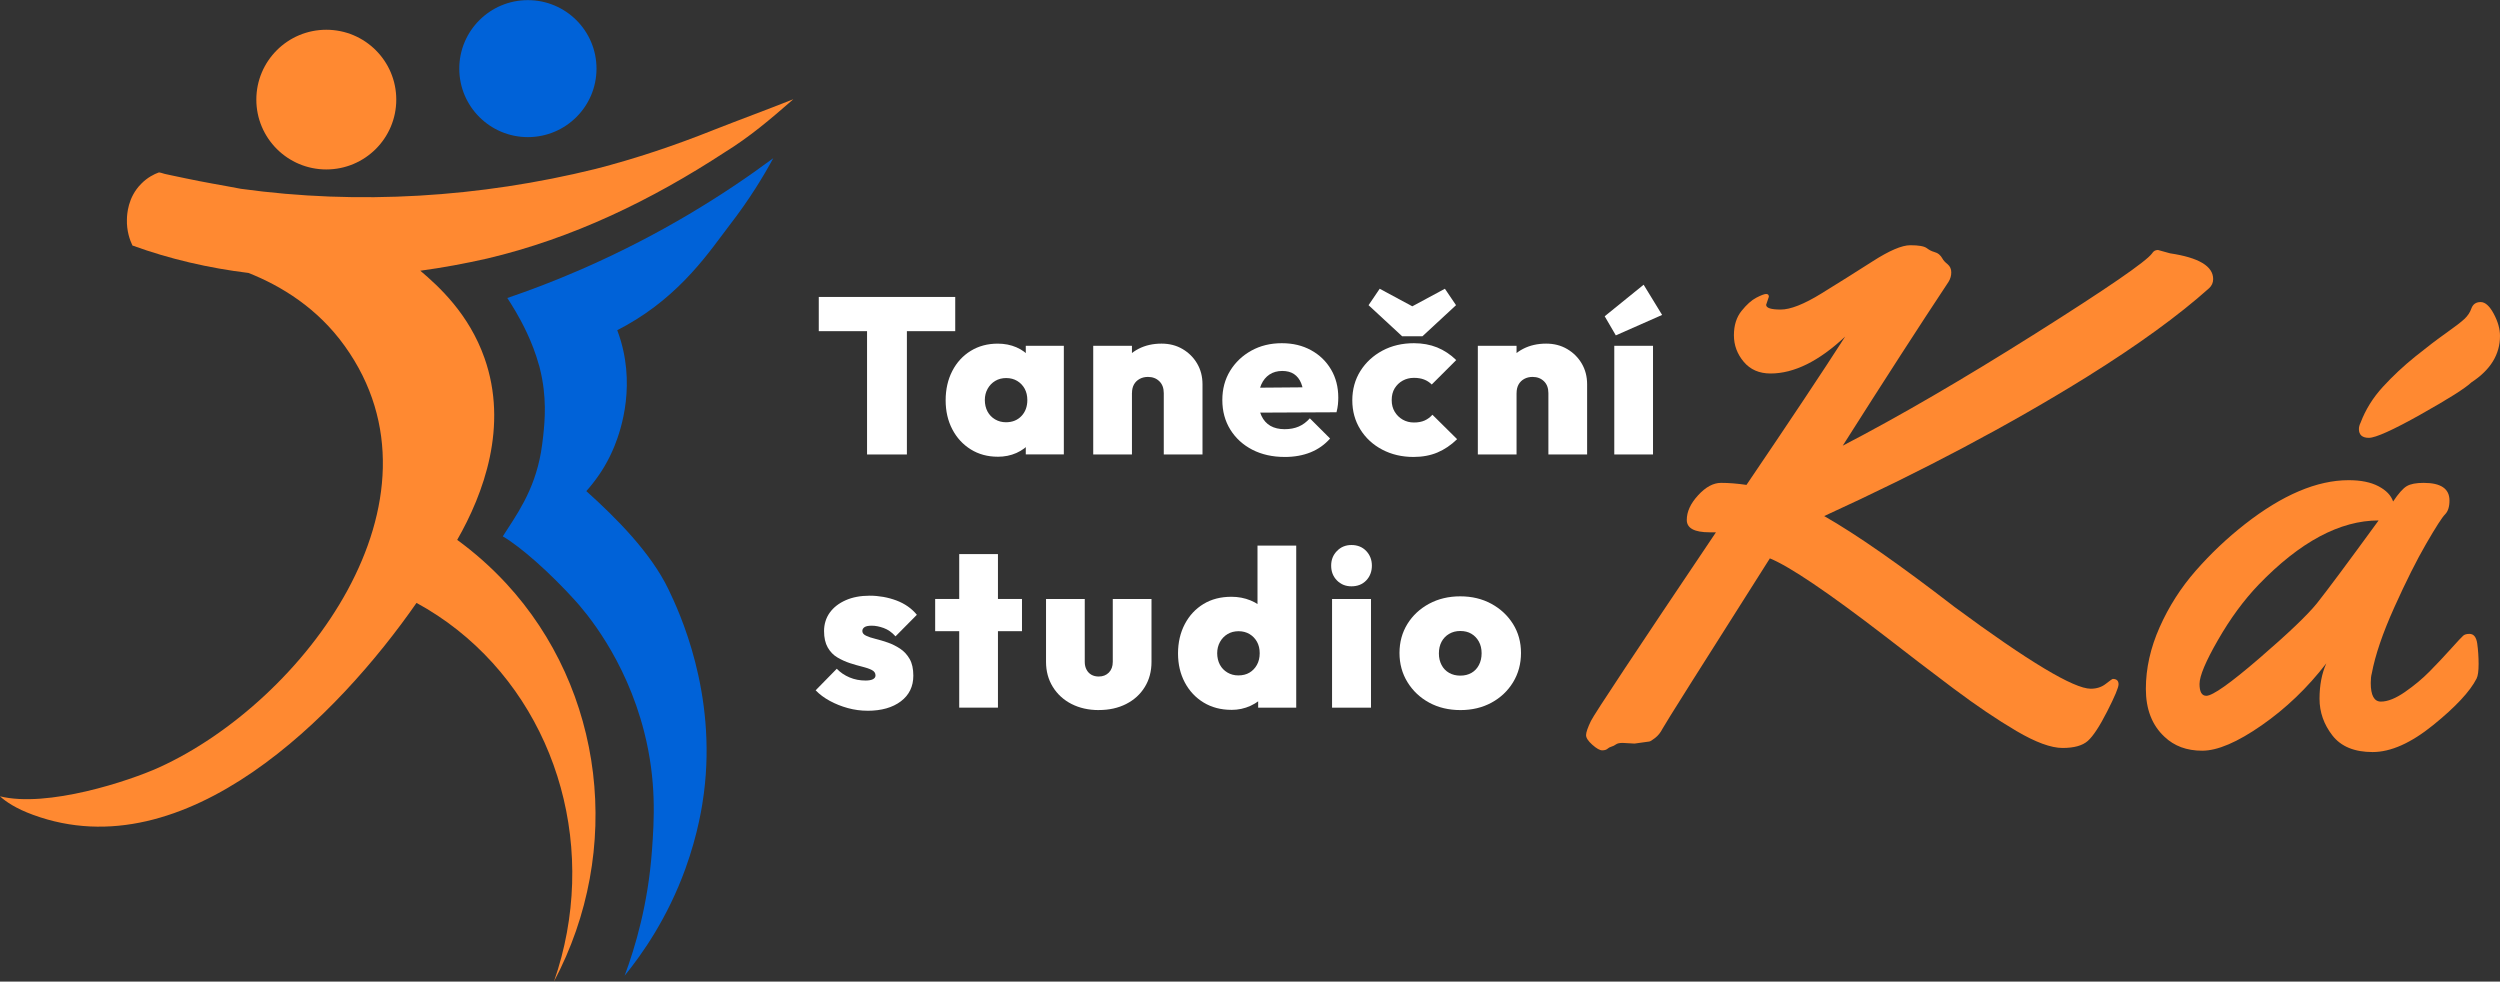 <svg width="163" height="64" viewBox="0 0 163 64" fill="none" xmlns="http://www.w3.org/2000/svg">
<rect x="0" y="0" width="163" height="64" fill="#333333" stroke="none"/>
<g clip-path="url(#clip0_1_3)">
<path d="M53.384 21.592V19.361H62.281V21.592H53.384ZM56.532 29.632V19.433H59.129V29.632H56.532Z" fill="white"/>
<path d="M65.052 29.778C64.394 29.778 63.807 29.619 63.295 29.301C62.782 28.983 62.38 28.545 62.09 27.99C61.8 27.435 61.656 26.804 61.656 26.099C61.656 25.394 61.8 24.747 62.09 24.186C62.38 23.626 62.782 23.188 63.295 22.875C63.807 22.561 64.392 22.405 65.052 22.405C65.497 22.405 65.903 22.485 66.27 22.644C66.638 22.803 66.941 23.027 67.178 23.318C67.415 23.608 67.558 23.937 67.605 24.304V27.867C67.556 28.243 67.413 28.574 67.178 28.86C66.941 29.145 66.638 29.369 66.27 29.534C65.903 29.698 65.495 29.78 65.052 29.78V29.778ZM65.589 27.531C66.006 27.531 66.341 27.395 66.598 27.126C66.855 26.855 66.982 26.508 66.982 26.083C66.982 25.802 66.924 25.557 66.808 25.343C66.692 25.132 66.529 24.962 66.323 24.837C66.115 24.712 65.876 24.649 65.604 24.649C65.332 24.649 65.093 24.712 64.885 24.837C64.677 24.962 64.512 25.134 64.392 25.351C64.271 25.567 64.211 25.811 64.211 26.083C64.211 26.354 64.269 26.611 64.385 26.829C64.501 27.046 64.666 27.218 64.878 27.343C65.09 27.468 65.327 27.531 65.589 27.531ZM66.881 29.632V27.733L67.243 25.994L66.881 24.284V22.545H69.362V29.628H66.881V29.632Z" fill="white"/>
<path d="M71.278 29.632V22.548H73.803V29.632H71.278ZM75.878 29.632V25.633C75.878 25.303 75.782 25.045 75.588 24.857C75.395 24.669 75.148 24.575 74.848 24.575C74.645 24.575 74.464 24.618 74.305 24.705C74.145 24.792 74.022 24.913 73.935 25.067C73.848 25.222 73.805 25.41 73.805 25.633L72.818 25.17C72.818 24.6 72.942 24.11 73.194 23.7C73.446 23.29 73.792 22.971 74.232 22.744C74.672 22.517 75.172 22.404 75.733 22.404C76.246 22.404 76.702 22.521 77.105 22.758C77.507 22.995 77.823 23.311 78.055 23.707C78.287 24.103 78.403 24.553 78.403 25.054V29.632H75.878Z" fill="white"/>
<path d="M83.758 29.793C82.965 29.793 82.264 29.635 81.654 29.323C81.044 29.008 80.566 28.572 80.218 28.012C79.87 27.451 79.696 26.809 79.696 26.084C79.696 25.36 79.865 24.736 80.203 24.179C80.542 23.624 81.004 23.185 81.589 22.861C82.174 22.537 82.835 22.377 83.57 22.377C84.305 22.377 84.921 22.528 85.479 22.832C86.035 23.136 86.47 23.557 86.785 24.092C87.1 24.627 87.256 25.238 87.256 25.925C87.256 26.07 87.249 26.218 87.234 26.367C87.219 26.517 87.189 26.688 87.14 26.88L80.884 26.909V25.287L86.138 25.244L85.006 25.954C84.997 25.558 84.939 25.233 84.832 24.976C84.726 24.72 84.572 24.524 84.369 24.389C84.166 24.253 83.909 24.186 83.599 24.186C83.289 24.186 83.003 24.264 82.771 24.418C82.54 24.571 82.36 24.79 82.235 25.07C82.109 25.351 82.047 25.689 82.047 26.084C82.047 26.48 82.114 26.835 82.25 27.12C82.386 27.406 82.579 27.619 82.831 27.766C83.083 27.91 83.393 27.983 83.76 27.983C84.108 27.983 84.416 27.925 84.682 27.809C84.948 27.694 85.187 27.515 85.401 27.274L86.721 28.592C86.374 28.988 85.95 29.288 85.452 29.491C84.954 29.693 84.391 29.794 83.76 29.794L83.758 29.793Z" fill="white"/>
<path d="M92.16 29.793C91.405 29.793 90.726 29.633 90.121 29.315C89.516 28.997 89.04 28.558 88.692 27.997C88.344 27.437 88.17 26.804 88.17 26.099C88.17 25.394 88.346 24.747 88.699 24.186C89.052 23.626 89.531 23.185 90.135 22.861C90.74 22.537 91.425 22.377 92.189 22.377C92.74 22.377 93.243 22.469 93.698 22.651C94.152 22.836 94.569 23.11 94.946 23.477L93.35 25.07C93.205 24.926 93.039 24.817 92.85 24.745C92.662 24.672 92.441 24.636 92.189 24.636C91.918 24.636 91.675 24.696 91.456 24.817C91.238 24.938 91.064 25.105 90.934 25.316C90.804 25.529 90.739 25.784 90.739 26.084C90.739 26.385 90.804 26.627 90.934 26.846C91.064 27.063 91.238 27.234 91.456 27.359C91.673 27.484 91.918 27.547 92.189 27.547C92.461 27.547 92.693 27.504 92.886 27.417C93.08 27.33 93.249 27.205 93.394 27.041L95.004 28.634C94.607 29.021 94.178 29.31 93.72 29.503C93.26 29.697 92.74 29.793 92.16 29.793ZM94.207 18.826L94.933 19.898L92.742 21.926H91.421L89.23 19.898L89.956 18.826L93.077 20.507H91.088L94.209 18.826H94.207Z" fill="white"/>
<path d="M96.355 29.632V22.548H98.879V29.632H96.355ZM100.955 29.632V25.633C100.955 25.303 100.859 25.045 100.665 24.857C100.471 24.669 100.225 24.575 99.924 24.575C99.722 24.575 99.54 24.618 99.381 24.705C99.222 24.792 99.099 24.913 99.012 25.067C98.925 25.222 98.881 25.41 98.881 25.633L97.894 25.17C97.894 24.6 98.019 24.11 98.271 23.7C98.523 23.29 98.869 22.971 99.309 22.744C99.749 22.517 100.249 22.404 100.81 22.404C101.323 22.404 101.779 22.521 102.181 22.758C102.583 22.995 102.9 23.311 103.132 23.707C103.364 24.103 103.48 24.553 103.48 25.054V29.632H100.955Z" fill="white"/>
<path d="M105.352 21.867L104.626 20.621L107.165 18.564L108.37 20.534L105.351 21.867H105.352ZM105.251 29.632V22.548H107.776V29.632H105.251Z" fill="white"/>
<path d="M56.561 46.34C56.126 46.34 55.697 46.282 55.277 46.167C54.857 46.051 54.464 45.894 54.102 45.697C53.739 45.5 53.431 45.27 53.18 45.008L54.558 43.603C54.79 43.845 55.069 44.033 55.393 44.169C55.717 44.305 56.063 44.371 56.431 44.371C56.642 44.371 56.806 44.343 56.916 44.285C57.026 44.227 57.083 44.145 57.083 44.039C57.083 43.885 57.003 43.766 56.843 43.684C56.684 43.603 56.476 43.531 56.219 43.468C55.962 43.404 55.694 43.328 55.413 43.236C55.132 43.144 54.862 43.021 54.6 42.867C54.337 42.714 54.129 42.495 53.968 42.215C53.808 41.934 53.728 41.577 53.728 41.143C53.728 40.709 53.852 40.291 54.098 39.948C54.344 39.604 54.69 39.335 55.136 39.136C55.581 38.939 56.103 38.839 56.702 38.839C57.302 38.839 57.892 38.944 58.445 39.15C58.995 39.358 59.441 39.669 59.779 40.085L58.387 41.49C58.155 41.229 57.898 41.049 57.617 40.947C57.336 40.846 57.081 40.795 56.847 40.795C56.614 40.795 56.465 40.826 56.369 40.889C56.273 40.953 56.224 41.038 56.224 41.143C56.224 41.269 56.304 41.37 56.463 41.446C56.623 41.524 56.831 41.595 57.088 41.656C57.345 41.719 57.61 41.799 57.887 41.895C58.162 41.99 58.428 42.124 58.685 42.292C58.943 42.462 59.149 42.687 59.31 42.967C59.47 43.247 59.549 43.609 59.549 44.053C59.549 44.758 59.278 45.317 58.736 45.726C58.195 46.136 57.468 46.342 56.559 46.342L56.561 46.34Z" fill="white"/>
<path d="M60.973 41.153V39.053H66.633V41.153H60.973ZM62.541 46.138V36.127H65.066V46.138H62.541Z" fill="white"/>
<path d="M71.64 46.297C70.972 46.297 70.38 46.163 69.862 45.899C69.344 45.633 68.938 45.261 68.643 44.784C68.348 44.306 68.201 43.762 68.201 43.155V39.054H70.726V43.155C70.726 43.348 70.764 43.516 70.842 43.661C70.919 43.806 71.025 43.918 71.16 43.994C71.296 44.071 71.456 44.109 71.638 44.109C71.91 44.109 72.129 44.023 72.3 43.849C72.468 43.675 72.553 43.444 72.553 43.153V39.053H75.078V43.153C75.078 43.771 74.933 44.317 74.643 44.789C74.353 45.263 73.95 45.632 73.431 45.897C72.913 46.163 72.316 46.295 71.638 46.295L71.64 46.297Z" fill="white"/>
<path d="M80.29 46.282C79.604 46.282 78.999 46.123 78.475 45.805C77.952 45.487 77.544 45.05 77.249 44.495C76.954 43.939 76.807 43.309 76.807 42.603C76.807 41.898 76.954 41.251 77.249 40.691C77.544 40.13 77.95 39.694 78.468 39.38C78.986 39.065 79.593 38.91 80.29 38.91C80.736 38.91 81.15 38.989 81.538 39.148C81.926 39.308 82.25 39.532 82.511 39.823C82.771 40.114 82.927 40.441 82.974 40.808V44.27C82.925 44.637 82.771 44.975 82.511 45.285C82.25 45.594 81.926 45.838 81.538 46.017C81.15 46.196 80.736 46.284 80.29 46.284V46.282ZM80.739 44.037C81.02 44.037 81.261 43.977 81.466 43.856C81.668 43.735 81.831 43.567 81.951 43.35C82.072 43.133 82.132 42.88 82.132 42.589C82.132 42.298 82.074 42.063 81.958 41.849C81.842 41.638 81.679 41.468 81.473 41.343C81.264 41.218 81.025 41.155 80.754 41.155C80.482 41.155 80.243 41.218 80.035 41.343C79.826 41.468 79.662 41.64 79.542 41.857C79.423 42.074 79.361 42.318 79.361 42.589C79.361 42.86 79.419 43.117 79.535 43.336C79.651 43.553 79.816 43.724 80.028 43.849C80.24 43.976 80.477 44.037 80.739 44.037ZM84.514 46.138H82.032V44.24L82.395 42.5L81.989 40.79V35.574H84.514V46.136V46.138Z" fill="white"/>
<path d="M88.112 38.228C87.736 38.228 87.421 38.1 87.169 37.845C86.917 37.588 86.792 37.268 86.792 36.881C86.792 36.495 86.917 36.185 87.169 35.925C87.421 35.665 87.734 35.535 88.112 35.535C88.509 35.535 88.831 35.665 89.078 35.925C89.324 36.185 89.447 36.505 89.447 36.881C89.447 37.257 89.324 37.588 89.078 37.845C88.831 38.102 88.509 38.228 88.112 38.228ZM86.85 46.138V39.054H89.389V46.138H86.85Z" fill="white"/>
<path d="M95.223 46.297C94.459 46.297 93.779 46.136 93.183 45.812C92.588 45.489 92.117 45.044 91.769 44.48C91.421 43.916 91.247 43.279 91.247 42.575C91.247 41.869 91.419 41.24 91.762 40.683C92.106 40.128 92.577 39.689 93.176 39.365C93.776 39.042 94.453 38.881 95.208 38.881C95.963 38.881 96.637 39.042 97.233 39.365C97.829 39.689 98.3 40.128 98.648 40.683C98.995 41.238 99.169 41.869 99.169 42.575C99.169 43.279 98.997 43.914 98.655 44.48C98.311 45.044 97.842 45.489 97.248 45.812C96.652 46.136 95.978 46.297 95.223 46.297ZM95.208 44.051C95.489 44.051 95.734 43.992 95.942 43.871C96.15 43.75 96.311 43.58 96.427 43.357C96.543 43.135 96.601 42.88 96.601 42.589C96.601 42.298 96.541 42.047 96.42 41.828C96.299 41.611 96.137 41.441 95.935 41.322C95.732 41.2 95.489 41.141 95.208 41.141C94.928 41.141 94.696 41.204 94.482 41.329C94.268 41.454 94.105 41.625 93.989 41.842C93.874 42.059 93.816 42.312 93.816 42.603C93.816 42.895 93.874 43.135 93.989 43.357C94.105 43.58 94.27 43.751 94.482 43.871C94.694 43.992 94.937 44.051 95.208 44.051Z" fill="white"/>
<path d="M140.693 16.297L141.489 16.517C143.362 16.797 144.298 17.356 144.298 18.195C144.298 18.43 144.21 18.629 144.034 18.791C142.044 20.572 139.398 22.492 136.096 24.553C131.054 27.688 125.334 30.72 118.936 33.647C121.029 34.838 123.867 36.818 127.45 39.584C132.256 43.131 135.212 44.905 136.317 44.905C136.701 44.905 137.029 44.798 137.3 44.585C137.572 44.371 137.724 44.265 137.753 44.265C138.003 44.265 138.13 44.382 138.13 44.617C138.13 44.824 137.884 45.413 137.389 46.384C136.895 47.355 136.474 47.995 136.129 48.304C135.783 48.613 135.234 48.767 134.48 48.767C133.727 48.767 132.725 48.398 131.472 47.662C130.219 46.926 128.852 46.002 127.37 44.892C125.889 43.782 124.411 42.652 122.936 41.504C119.207 38.635 116.694 36.936 115.395 36.406C110.855 43.558 108.522 47.259 108.397 47.51C108.272 47.76 108.109 47.962 107.91 48.117C107.71 48.273 107.582 48.349 107.522 48.349L106.571 48.481L105.798 48.438C105.591 48.438 105.445 48.47 105.356 48.537C105.267 48.604 105.171 48.651 105.068 48.68C104.965 48.709 104.876 48.758 104.804 48.823C104.729 48.889 104.615 48.922 104.461 48.922C104.307 48.922 104.092 48.801 103.82 48.559C103.547 48.316 103.411 48.107 103.411 47.929C103.411 47.752 103.518 47.443 103.731 47.002C103.945 46.561 106.662 42.462 111.88 34.706H111.459C110.472 34.706 109.978 34.439 109.978 33.9C109.978 33.361 110.224 32.826 110.719 32.289C111.213 31.752 111.709 31.483 112.211 31.483C112.713 31.483 113.265 31.526 113.87 31.615C116.655 27.509 118.802 24.286 120.305 21.946C118.595 23.55 116.972 24.352 115.44 24.352C114.703 24.352 114.12 24.099 113.693 23.591C113.265 23.083 113.051 22.507 113.051 21.859C113.051 21.212 113.218 20.683 113.549 20.27C113.881 19.858 114.201 19.571 114.511 19.41C114.821 19.249 115.035 19.168 115.152 19.168C115.27 19.168 115.33 19.227 115.33 19.345L115.152 19.874C115.152 20.081 115.469 20.183 116.103 20.183C116.737 20.183 117.621 19.835 118.756 19.135C119.892 18.435 121.004 17.737 122.096 17.038C123.186 16.338 124.005 15.989 124.55 15.989C125.095 15.989 125.454 16.052 125.622 16.177C125.791 16.302 125.946 16.383 126.086 16.419C126.225 16.456 126.339 16.512 126.428 16.586C126.517 16.66 126.589 16.752 126.649 16.862C126.707 16.973 126.818 17.094 126.981 17.226C127.142 17.358 127.223 17.535 127.223 17.756C127.223 17.976 127.164 18.182 127.046 18.374C125.173 21.2 122.873 24.761 120.147 29.058C123.804 27.16 127.982 24.729 132.686 21.764C137.387 18.799 139.932 17.05 140.314 16.521C140.403 16.374 140.528 16.3 140.691 16.3L140.693 16.297Z" fill="#FF8931"/>
<path d="M158.025 31.483C159.146 31.483 159.706 31.866 159.706 32.631C159.706 33.043 159.61 33.345 159.418 33.537C159.226 33.728 158.816 34.365 158.19 35.446C157.563 36.527 156.869 37.91 156.111 39.595C155.352 41.28 154.861 42.719 154.64 43.91C154.596 44.059 154.573 44.263 154.573 44.529C154.573 45.339 154.794 45.744 155.236 45.744C155.678 45.744 156.201 45.534 156.806 45.115C157.411 44.695 157.949 44.247 158.42 43.768C158.891 43.29 159.352 42.8 159.802 42.3C160.251 41.799 160.521 41.513 160.609 41.439C160.698 41.365 160.83 41.329 161.008 41.329C161.289 41.329 161.457 41.542 161.517 41.969C161.575 42.395 161.605 42.837 161.605 43.294C161.605 43.751 161.562 44.066 161.473 44.243C161.046 45.082 160.106 46.091 158.653 47.268C157.201 48.445 155.882 49.034 154.694 49.034C153.506 49.034 152.633 48.672 152.074 47.953C151.514 47.232 151.233 46.434 151.233 45.557C151.233 44.681 151.38 43.912 151.675 43.251C150.451 44.84 149.047 46.187 147.462 47.289C145.878 48.392 144.585 48.946 143.581 48.946C142.578 48.946 141.761 48.644 141.127 48.04C140.316 47.289 139.91 46.248 139.91 44.916C139.91 43.583 140.209 42.245 140.807 40.898C141.404 39.552 142.189 38.324 143.161 37.212C144.134 36.102 145.202 35.09 146.367 34.177C148.814 32.264 151.068 31.308 153.133 31.308C153.93 31.308 154.578 31.44 155.08 31.705C155.582 31.969 155.899 32.302 156.031 32.698C156.384 32.168 156.683 31.834 156.926 31.693C157.168 31.553 157.534 31.483 158.019 31.483H158.025ZM155.084 33.933C152.563 33.933 149.953 35.33 147.256 38.127C146.298 39.129 145.416 40.327 144.614 41.725C143.809 43.122 143.409 44.079 143.409 44.594C143.409 45.109 143.556 45.366 143.851 45.366C144.264 45.366 145.414 44.552 147.301 42.927C149.188 41.302 150.442 40.105 151.061 39.34C151.739 38.487 153.081 36.684 155.085 33.933H155.084ZM157.826 27.025C156.013 28.041 154.888 28.547 154.453 28.547C154.019 28.547 153.801 28.355 153.801 27.974C153.801 27.842 153.838 27.701 153.912 27.554C154.236 26.701 154.72 25.925 155.361 25.226C156.002 24.526 156.706 23.868 157.472 23.25C158.239 22.631 158.911 22.12 159.485 21.715C160.059 21.31 160.457 21.004 160.678 20.798C160.899 20.592 161.055 20.357 161.142 20.091C161.245 19.826 161.444 19.694 161.739 19.694C162.035 19.694 162.317 19.947 162.591 20.455C162.862 20.963 163 21.445 163 21.901C163 23.109 162.381 24.116 161.142 24.926C160.743 25.309 159.639 26.007 157.826 27.023V27.025Z" fill="#FF8931"/>
<path d="M21.275 11.048C23.795 11.048 25.837 9.009 25.837 6.494C25.837 3.979 23.795 1.94 21.275 1.94C18.756 1.94 16.713 3.979 16.713 6.494C16.713 9.009 18.756 11.048 21.275 11.048Z" fill="#FF8931"/>
<path d="M51.72 6.474C50.208 7.798 48.862 8.935 47.266 9.92C42.489 13.04 37.367 15.534 31.752 16.859C30.323 17.181 28.866 17.454 27.404 17.651C28.601 18.667 30.57 20.449 31.588 23.342C33.158 27.789 31.531 32.193 29.809 35.2C30.936 36.023 32.006 36.965 33.006 38.044C39.392 44.961 40.67 55.418 36.119 63.993C39.044 55.577 36.467 46.335 29.822 41.07C28.967 40.394 28.074 39.808 27.156 39.309C22.081 46.611 12.114 56.795 2.15 53.125C1.049 52.722 0.389 52.278 -0.002 51.919C3.081 52.684 8.425 50.923 10.392 50.027C19.77 45.751 29.718 32.64 22.472 22.554C20.705 20.09 18.35 18.649 16.206 17.797C13.63 17.481 11.084 16.898 8.635 16.007C8.465 15.649 8.25 15.055 8.275 14.301C8.282 13.973 8.333 12.861 9.2 11.99C9.61 11.567 10.061 11.35 10.34 11.249C10.414 11.223 10.648 11.319 10.736 11.337C10.888 11.375 11.046 11.408 11.205 11.439C11.501 11.507 11.807 11.571 12.109 11.629C12.687 11.748 13.268 11.867 13.844 11.968C14.465 12.082 15.085 12.189 15.706 12.31C23.389 13.371 31.294 12.872 38.832 11.014C41.458 10.338 44.01 9.481 46.54 8.468C48.275 7.787 49.896 7.195 51.718 6.472L51.72 6.474Z" fill="#FF8931"/>
<path d="M34.418 8.94C36.889 8.94 38.892 6.941 38.892 4.475C38.892 2.008 36.889 0.009 34.418 0.009C31.948 0.009 29.945 2.008 29.945 4.475C29.945 6.941 31.948 8.94 34.418 8.94Z" fill="#0062D8"/>
<path d="M40.808 21.225C40.625 21.326 40.437 21.427 40.245 21.529C40.25 21.547 40.257 21.559 40.263 21.579C41.523 24.971 40.498 28.005 40.074 29.058C39.694 30.008 39.2 30.823 38.644 31.523C38.511 31.693 38.372 31.863 38.227 32.02C40.196 33.784 42.436 36.051 43.57 38.396C44.298 39.904 46.747 45.144 45.892 51.731C45.798 52.473 45.519 54.348 44.689 56.64C43.532 59.831 41.911 62.156 40.726 63.615C41.424 61.738 42.251 58.952 42.505 55.485C42.652 53.482 42.815 50.936 42.007 47.745C40.779 42.887 38.133 39.855 37.475 39.127C35.816 37.301 33.967 35.67 32.783 34.97C33.625 33.638 34.824 32.065 35.273 29.482C35.329 29.134 35.38 28.78 35.418 28.413C35.525 27.402 35.664 25.887 35.203 24.036C35.184 23.966 35.164 23.897 35.152 23.834C35.146 23.834 35.146 23.828 35.146 23.828C34.71 22.223 33.964 20.896 33.621 20.308C33.413 19.956 33.23 19.663 33.078 19.43C34.522 18.938 36.028 18.368 37.579 17.698C37.597 17.692 37.622 17.68 37.642 17.672C37.818 17.598 37.995 17.522 38.178 17.439C43.083 15.273 47.147 12.74 50.418 10.314C49.798 11.457 48.875 12.992 47.569 14.68C46.336 16.284 44.456 19.191 40.81 21.225H40.808Z" fill="#0062D8"/>
</g>
<defs>
<clipPath id="clip0_1_3">
<rect width="163" height="64" fill="white"/>
</clipPath>
</defs>
</svg>
